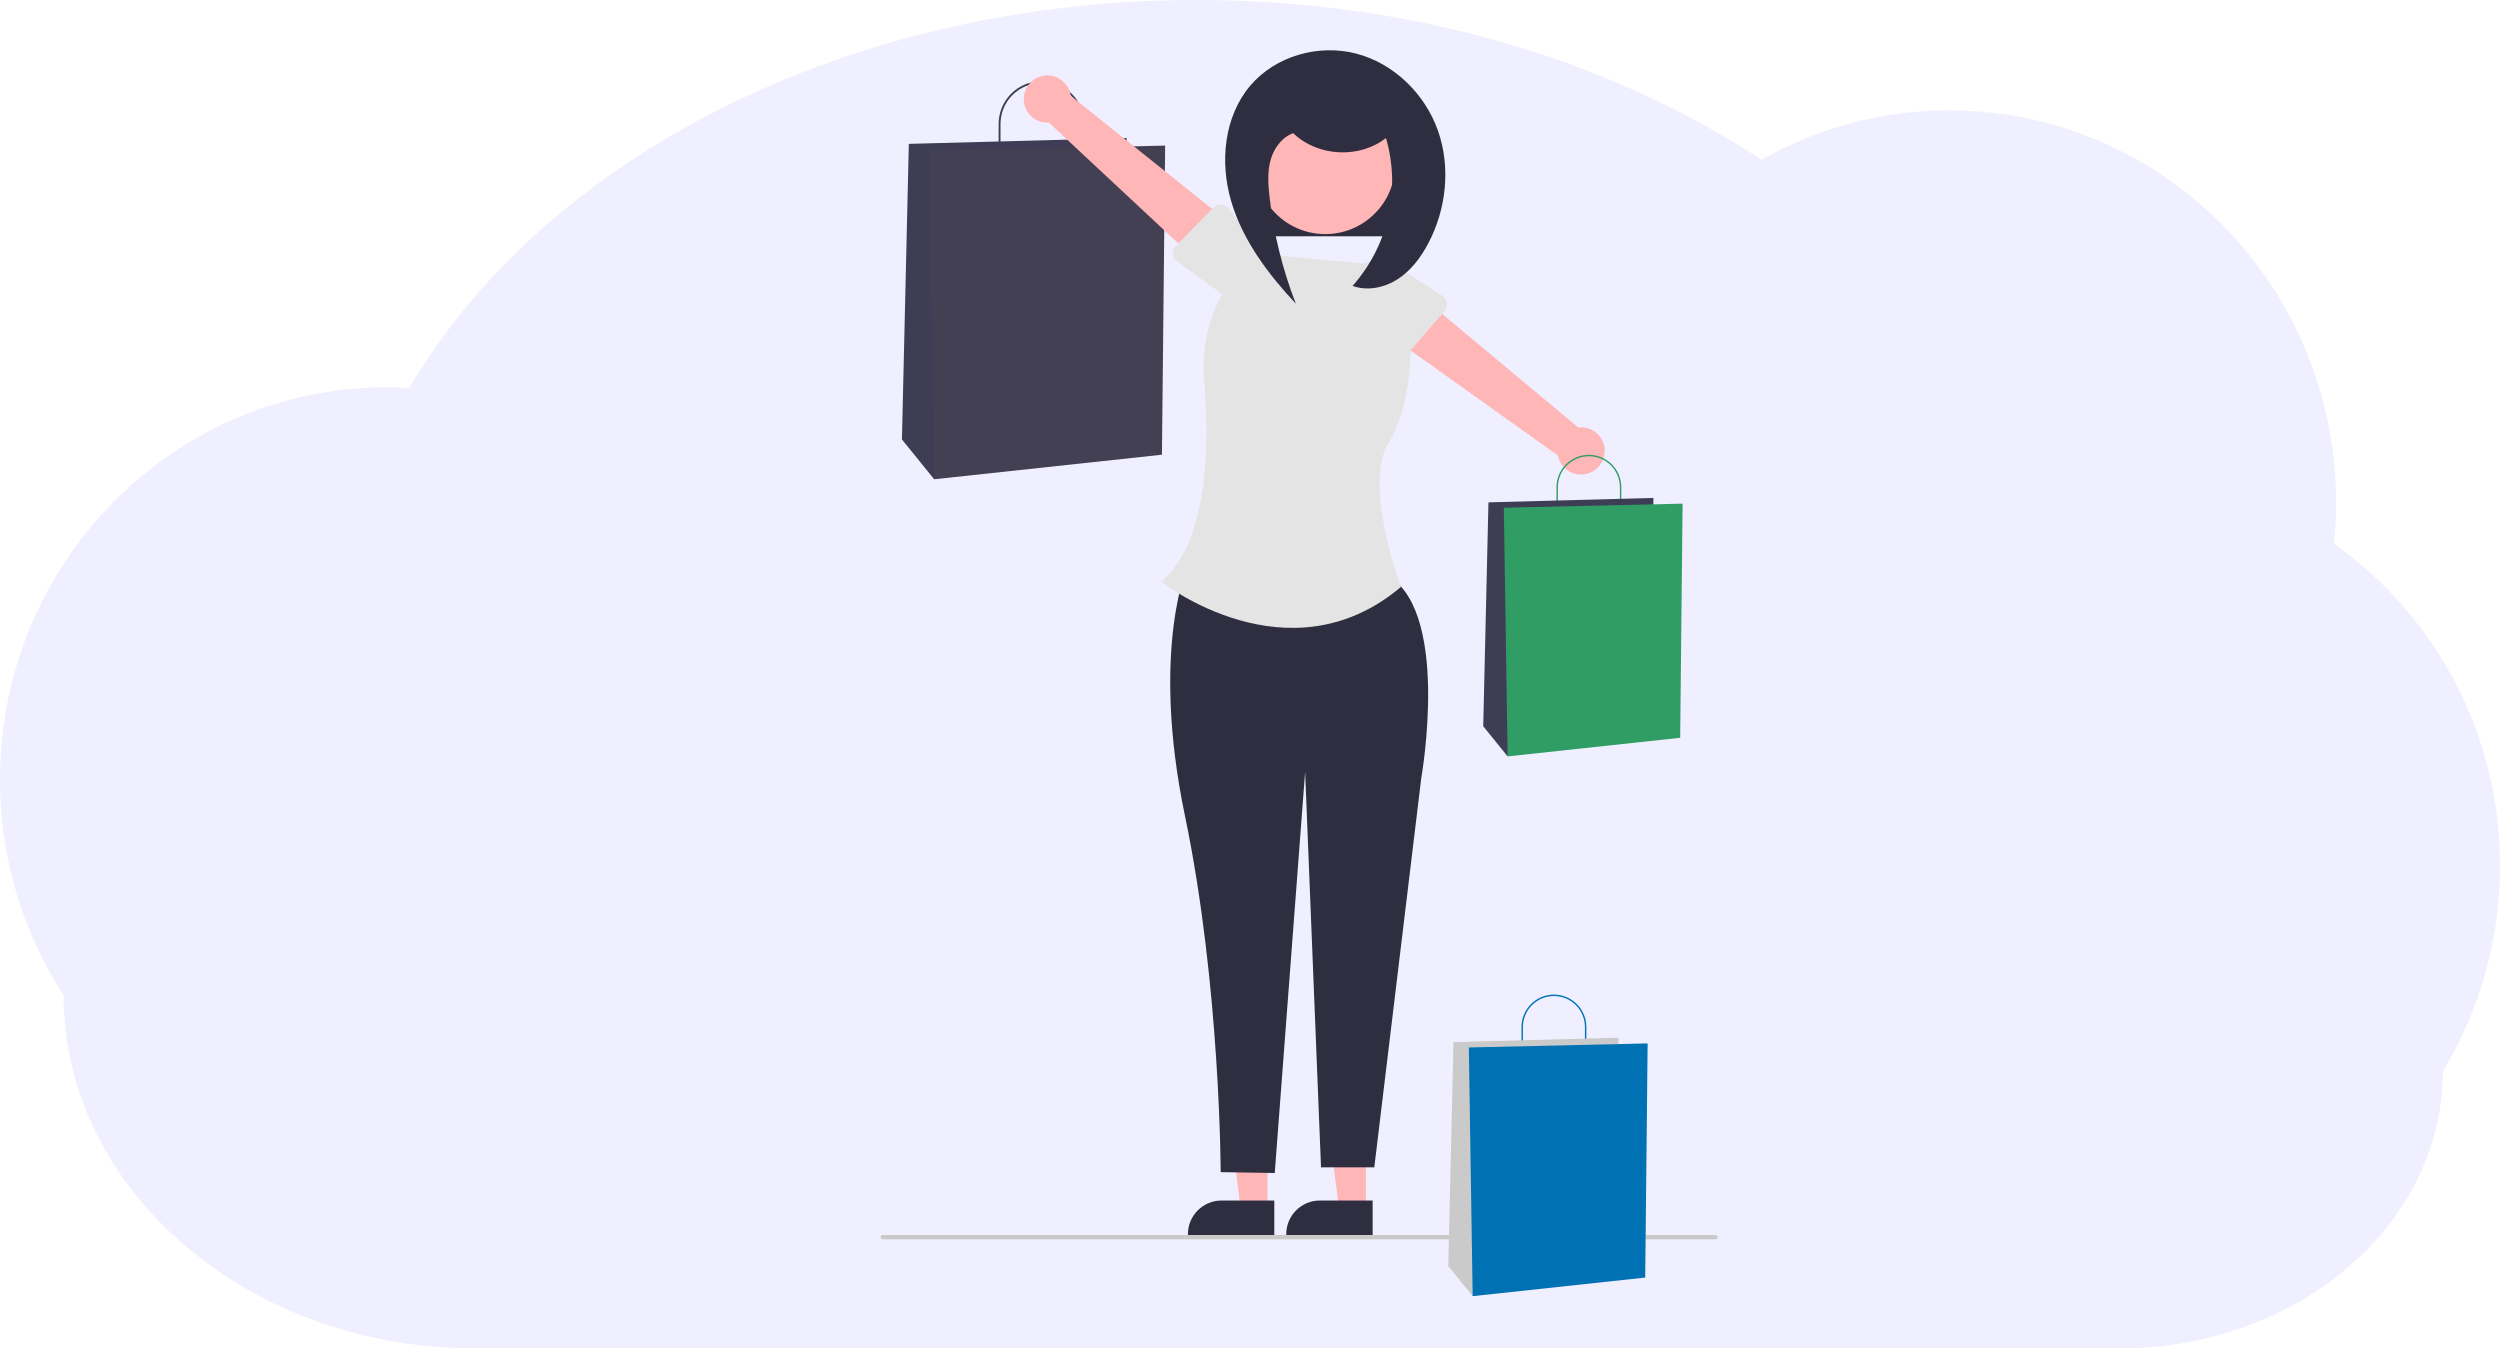 <svg width="1144" height="617" viewBox="0 0 1144 617" fill="none" xmlns="http://www.w3.org/2000/svg">
<path opacity="0.1" d="M1144 396.23C1144.06 429.326 1135.03 461.802 1117.88 490.11C1117.88 524.73 1101.74 556.11 1075.56 578.98C1069.01 584.696 1061.95 589.81 1054.48 594.26C1054.18 594.45 1053.87 594.63 1053.56 594.81C1053 595.14 1052.44 595.47 1051.87 595.81L1051.34 596.12C1048.95 597.47 1046.51 598.77 1044.02 599.99C1021.08 611.273 995.829 617.091 970.26 616.99H217.17C211.17 616.99 205.224 616.75 199.33 616.27C178.387 614.62 157.807 609.855 138.27 602.13C134.457 600.623 130.717 599.003 127.05 597.27C125.304 596.45 123.574 595.607 121.86 594.74C120.79 594.2 119.72 593.64 118.66 593.08C112.229 589.66 105.998 585.874 100 581.74C94.519 577.988 89.244 573.942 84.2 569.62C50.17 540.42 29.12 500.01 29.12 455.42C10.046 426.048 -0.072 391.762 0 356.74C0 257.6 79.24 177.23 177 177.23C180 177.23 183 177.32 186 177.48C186.43 177.48 186.85 177.48 187.28 177.54C203.76 149.45 225.79 123.64 252.28 100.92C324.52 39.02 430.1 0 547.71 0C646.53 0 736.86 27.55 806.05 73.07C832.269 58.249 861.883 50.479 892 50.52C989.74 50.52 1069 130.89 1069 230.03C1068.99 236.303 1068.65 242.571 1068 248.81C1091.56 265.488 1110.76 287.588 1123.99 313.245C1137.22 338.902 1144.08 367.364 1144 396.23V396.23Z" fill="#6C63FF"/>
<g clip-path="url(#clip0_2_186)">
<path d="M647.445 63.125H571.445V108.125H647.445V63.125Z" fill="#2F2E41"/>
<path d="M496.152 70.381H456.968V56.717C456.968 51.521 459.032 46.538 462.706 42.864C466.38 39.189 471.363 37.125 476.56 37.125C481.756 37.125 486.739 39.189 490.413 42.864C494.088 46.538 496.152 51.521 496.152 56.717V70.381ZM457.835 69.514H495.284V56.717C495.284 51.751 493.311 46.989 489.8 43.477C486.288 39.966 481.526 37.993 476.56 37.993C471.594 37.993 466.831 39.966 463.319 43.477C459.808 46.989 457.835 51.751 457.835 56.717V69.514Z" fill="#3F3D56"/>
<path d="M515.527 68.502V63.162L415.877 65.832L412.723 201.092L427.471 219.31L515.527 68.502Z" fill="#3F3D56"/>
<path d="M533.167 66.622L425.158 69.08L427.471 219.31L531.705 208.075L533.167 66.622Z" fill="#444054"/>
<path d="M624.997 553.355H612.737L606.905 506.067H624.999L624.997 553.355Z" fill="#FFB6B6"/>
<path d="M628.123 565.239L588.593 565.238V564.738C588.593 560.657 590.214 556.744 593.099 553.858C595.985 550.973 599.898 549.352 603.979 549.351H603.98L628.124 549.352L628.123 565.239Z" fill="#2F2E41"/>
<path d="M579.997 553.355H567.737L561.905 506.067H579.999L579.997 553.355Z" fill="#FFB6B6"/>
<path d="M583.123 565.239L543.593 565.238V564.738C543.593 560.657 545.214 556.744 548.099 553.858C550.985 550.973 554.898 549.352 558.979 549.351H558.98L583.124 549.352L583.123 565.239Z" fill="#2F2E41"/>
<path d="M543.992 257.259C543.992 257.259 526.08 295.834 542.262 373.48C558.445 451.125 558.579 536.368 558.579 536.368L583.322 536.771L597.222 353.251L604.5 534.18H628.878L650.362 356.111C650.362 356.111 664.5 276.598 632.973 262.361L543.992 257.259Z" fill="#2F2E41"/>
<path d="M629.733 121.125L575.555 116.131C558.565 128.515 549.03 150.756 550.987 173.705C553.641 204.819 552.743 247.639 531.445 266.241C531.445 266.241 589.494 312.057 641.06 268.591C641.06 268.591 623.427 221.353 635.534 202.489C647.64 183.625 652.007 130.625 629.733 121.125Z" fill="#E4E4E4"/>
<path d="M468.527 44.242C468.361 45.803 468.539 47.383 469.049 48.868C469.559 50.353 470.389 51.709 471.48 52.839C472.571 53.969 473.896 54.846 475.362 55.408C476.828 55.971 478.4 56.205 479.967 56.094L551.5 122.852L564.321 103.322L489.975 43.843C489.614 41.223 488.305 38.827 486.296 37.108C484.287 35.389 481.717 34.467 479.073 34.516C476.43 34.565 473.896 35.582 471.952 37.375C470.008 39.167 468.79 41.611 468.527 44.242V44.242Z" fill="#FFB6B6"/>
<path d="M538.142 112.539L555.112 95.107C555.595 94.611 556.179 94.225 556.824 93.975C557.47 93.725 558.162 93.618 558.853 93.659C559.544 93.701 560.217 93.891 560.828 94.216C561.439 94.542 561.973 94.995 562.393 95.545L577.105 114.828C579.628 117.313 581.063 120.697 581.095 124.238C581.127 127.779 579.754 131.189 577.276 133.719C574.799 136.249 571.419 137.694 567.878 137.736C564.336 137.778 560.923 136.414 558.386 133.944L538.775 119.805C538.214 119.4 537.747 118.879 537.405 118.277C537.063 117.675 536.855 117.007 536.795 116.317C536.735 115.628 536.824 114.933 537.057 114.281C537.289 113.629 537.659 113.035 538.142 112.539V112.539Z" fill="#E4E4E4"/>
<path d="M734.284 206.812C734.364 205.243 734.098 203.677 733.506 202.222C732.914 200.767 732.01 199.46 730.859 198.392C729.707 197.325 728.335 196.522 726.84 196.042C725.344 195.562 723.762 195.416 722.204 195.613L647.072 132.933L635.356 153.145L712.892 208.402C713.398 210.998 714.837 213.317 716.939 214.922C719.041 216.527 721.658 217.305 724.295 217.109C726.931 216.913 729.405 215.756 731.246 213.859C733.087 211.961 734.168 209.454 734.284 206.812V206.812Z" fill="#FFB6B6"/>
<path d="M660.982 142.488L645.007 160.835C644.553 161.357 643.991 161.775 643.36 162.061C642.73 162.346 642.045 162.492 641.353 162.489C640.661 162.486 639.977 162.334 639.349 162.043C638.721 161.752 638.163 161.329 637.713 160.803L621.953 142.367C619.295 140.026 617.674 136.727 617.445 133.193C617.216 129.659 618.398 126.178 620.731 123.514C623.064 120.85 626.359 119.22 629.893 118.981C633.426 118.742 636.91 119.915 639.581 122.241L659.946 135.268C660.529 135.641 661.025 136.135 661.4 136.717C661.774 137.299 662.019 137.955 662.118 138.641C662.216 139.326 662.165 140.024 661.97 140.688C661.774 141.352 661.437 141.966 660.982 142.488V142.488Z" fill="#E4E4E4"/>
<path d="M741.918 233.316H712.237V222.966C712.237 219.03 713.801 215.255 716.584 212.472C719.367 209.689 723.142 208.125 727.078 208.125C731.013 208.125 734.788 209.689 737.571 212.472C740.354 215.255 741.918 219.03 741.918 222.966L741.918 233.316ZM712.894 232.659H741.261V222.966C741.261 219.204 739.766 215.596 737.107 212.937C734.447 210.277 730.839 208.782 727.077 208.782C723.316 208.782 719.708 210.277 717.048 212.937C714.388 215.596 712.894 219.204 712.894 222.966V232.659Z" fill="#2F9D64"/>
<path d="M756.594 231.892V227.847L681.112 229.87L678.723 332.325L689.894 346.125L756.594 231.892Z" fill="#3F3D56"/>
<path d="M769.956 230.468L688.142 232.33L689.894 346.125L768.849 337.615L769.956 230.468Z" fill="#2F9D64"/>
<path d="M606.445 107.125C624.118 107.125 638.445 92.798 638.445 75.125C638.445 57.452 624.118 43.125 606.445 43.125C588.772 43.125 574.445 57.452 574.445 75.125C574.445 92.798 588.772 107.125 606.445 107.125Z" fill="#FFB6B6"/>
<path d="M591.712 60.863C602.782 71.712 622.046 72.751 634.219 63.158C637.598 74.811 637.968 87.13 635.294 98.965C632.621 110.8 626.991 121.764 618.931 130.834C625.703 133.28 633.498 131.671 639.551 127.771C645.604 123.871 650.086 117.917 653.469 111.56C661.842 95.826 663.939 76.613 658.015 59.803C652.091 42.992 637.898 29.052 620.655 24.538C603.412 20.025 583.642 25.6 572.121 39.201C560.075 53.423 558.123 74.262 563.402 92.137C568.681 110.013 580.26 125.363 592.981 138.985C586.871 123.272 582.819 106.835 580.926 90.083C580.279 84.346 579.901 78.432 581.521 72.891C583.142 67.349 587.131 62.187 592.691 60.63" fill="#2F2E41"/>
<path d="M785 567.125H404C403.735 567.125 403.48 567.02 403.293 566.832C403.105 566.645 403 566.39 403 566.125C403 565.86 403.105 565.606 403.293 565.418C403.48 565.231 403.735 565.125 404 565.125H785C785.265 565.125 785.52 565.231 785.707 565.418C785.895 565.606 786 565.86 786 566.125C786 566.39 785.895 566.645 785.707 566.832C785.52 567.02 785.265 567.125 785 567.125Z" fill="#CACACA"/>
<path d="M725.918 480.316H696.237V469.966C696.237 466.03 697.801 462.255 700.584 459.472C703.367 456.689 707.142 455.125 711.078 455.125C715.013 455.125 718.788 456.689 721.571 459.472C724.354 462.255 725.918 466.03 725.918 469.966L725.918 480.316ZM696.894 479.659H725.261V469.966C725.261 466.204 723.766 462.596 721.107 459.937C718.447 457.277 714.839 455.782 711.077 455.782C707.316 455.782 703.708 457.277 701.048 459.937C698.388 462.596 696.894 466.204 696.894 469.966V479.659Z" fill="#0071B3"/>
<path d="M740.594 478.892V474.847L665.112 476.87L662.723 579.325L673.894 593.125L740.594 478.892Z" fill="#CACACA"/>
<path d="M753.956 477.468L672.142 479.33L673.894 593.125L752.849 584.615L753.956 477.468Z" fill="#0071B3"/>
</g>
<defs>
<clipPath id="clip0_2_186">
<rect width="652" height="570.125" fill="white" transform="translate(134 23)"/>
</clipPath>
</defs>
</svg>

